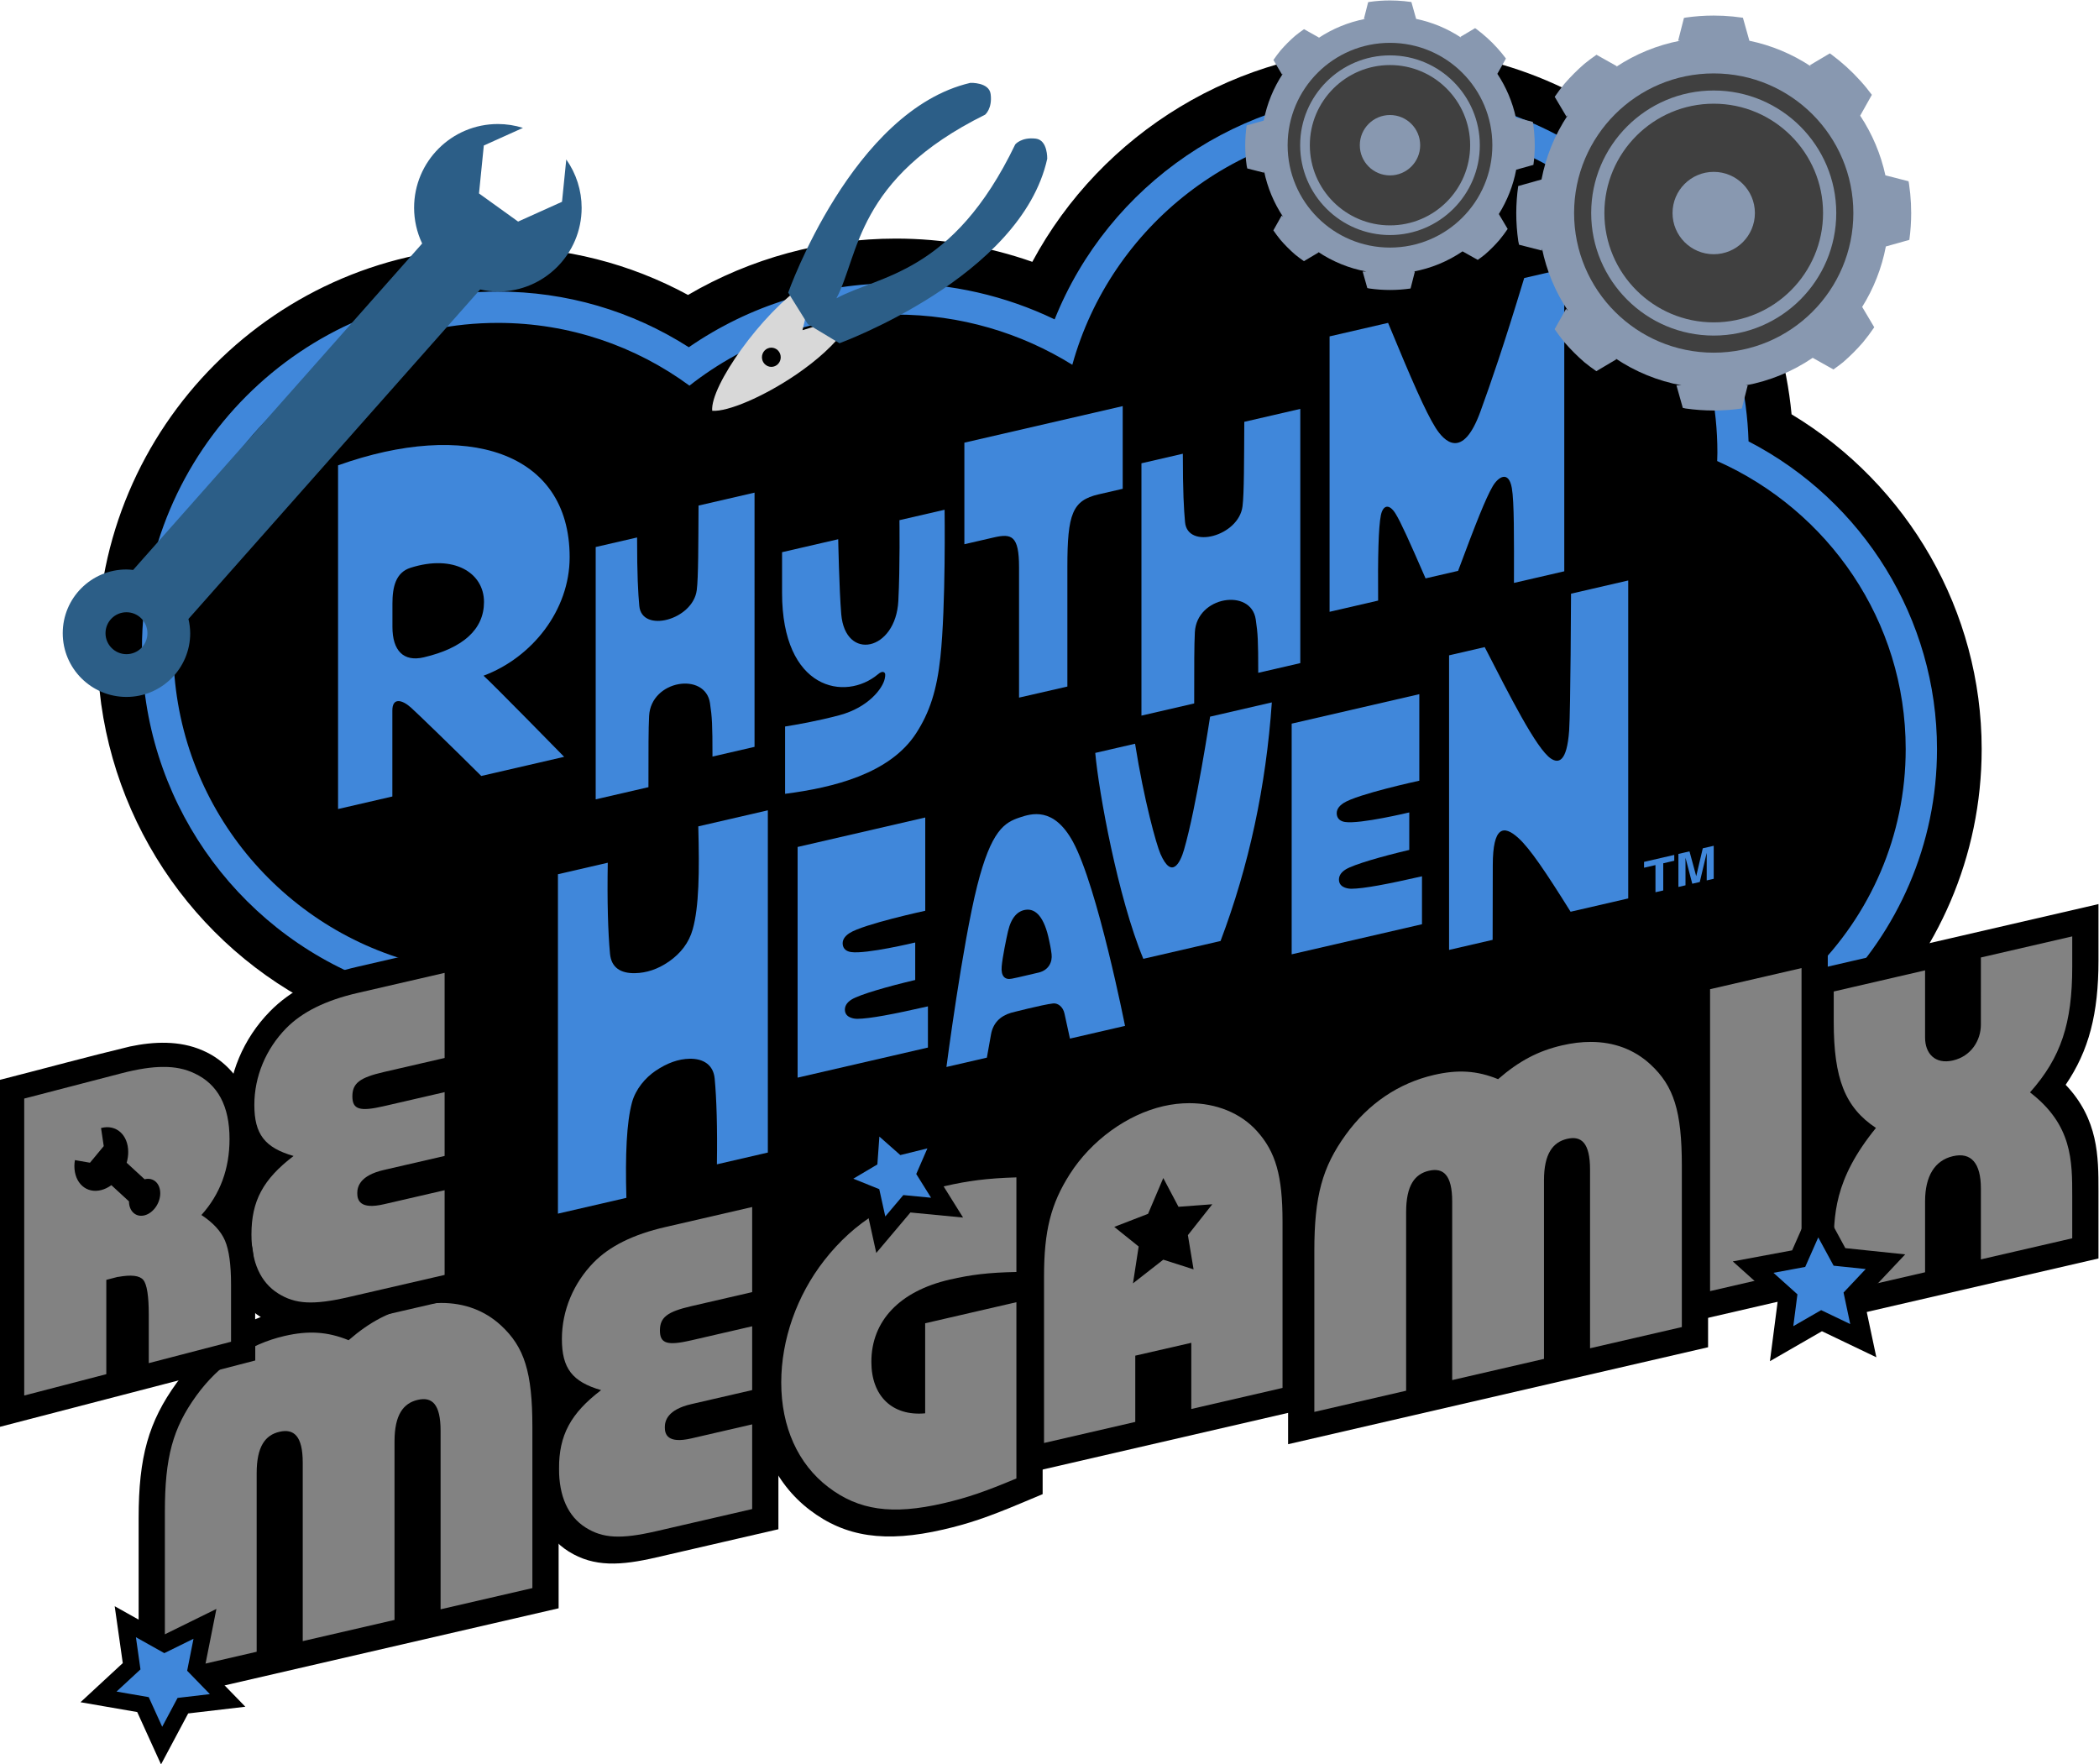 <?xml version="1.0" encoding="UTF-8" standalone="no"?>
<!-- Created with Inkscape (http://www.inkscape.org/) -->

<svg
   version="1.1"
   id="svg2"
   width="666.667"
   height="560.393"
   viewBox="0 0 666.667 560.393"
   sodipodi:docname="Rhythm Heaven Re-Megamix Logo (Flat).ai"
   xmlns:inkscape="http://www.inkscape.org/namespaces/inkscape"
   xmlns:sodipodi="http://sodipodi.sourceforge.net/DTD/sodipodi-0.dtd"
   xmlns="http://www.w3.org/2000/svg"
   xmlns:svg="http://www.w3.org/2000/svg">
  <defs
     id="defs6">
    <clipPath
       clipPathUnits="userSpaceOnUse"
       id="clipPath16">
      <path
         d="M 0,420.295 H 500 V 0 H 0 Z"
         id="path14" />
    </clipPath>
  </defs>
  <sodipodi:namedview
     id="namedview4"
     pagecolor="#ffffff"
     bordercolor="#000000"
     borderopacity="0.25"
     inkscape:showpageshadow="2"
     inkscape:pageopacity="0.0"
     inkscape:pagecheckerboard="0"
     inkscape:deskcolor="#d1d1d1" />
  <g
     id="g8"
     inkscape:groupmode="layer"
     inkscape:label="Rhythm Heaven Re-Megamix Logo (Flat)"
     transform="matrix(1.333,0,0,-1.333,0,560.393)">
    <g
       id="g10">
      <g
         id="g12"
         clip-path="url(#clipPath16)">
        <g
           id="g18"
           transform="translate(426.876,321.684)">
          <path
             d="m 0,0 c -4.618,48.823 -45.891,87.151 -95.955,87.151 -35.941,0 -68.438,-20.113 -84.955,-50.821 -10.383,3.65 -21.372,5.539 -32.531,5.539 -17.428,0 -34.598,-4.706 -49.504,-13.428 -13.853,7.519 -29.294,11.444 -45.307,11.444 -52.624,0 -95.438,-42.88 -95.438,-95.586 0,-36.215 20.3,-68.616 51.312,-84.79 -2.334,-7.362 -3.534,-15.065 -3.534,-22.9 0,-42.672 35.546,-77.389 79.237,-77.389 26.469,0 50.151,12.589 64.591,32.434 17.599,-16.297 40.916,-25.697 65.841,-25.697 40.283,0 75.805,24.897 90.17,61.213 2.368,-0.179 4.743,-0.269 7.119,-0.269 51.969,0 94.247,41.874 94.247,93.346 C 45.293,-46.972 27.843,-16.788 0,0"
             style="fill:#000000;fill-opacity:1;fill-rule:nonzero;stroke:none"
             id="path20" />
        </g>
        <g
           id="g22"
           transform="translate(416.623,315.232)">
          <path
             d="m 0,0 c -1.422,45.986 -39.32,82.961 -85.702,82.961 -35.251,0 -66.778,-21.746 -79.635,-53.892 -11.744,5.654 -24.662,8.61 -37.851,8.61 -17.878,0 -34.813,-5.253 -49.314,-15.247 -13.597,8.694 -29.214,13.263 -45.497,13.263 -46.757,0 -84.796,-38.105 -84.796,-84.944 0,-35.464 21.894,-66.81 54.292,-79.283 -4.282,-8.839 -6.514,-18.504 -6.514,-28.406 0,-36.805 30.771,-66.749 68.595,-66.749 27.725,0 51.909,15.886 62.671,39.519 16.178,-20.539 40.922,-32.78 67.761,-32.78 38.647,0 72.369,25.728 82.9,62.178 4.751,-0.82 9.567,-1.234 14.389,-1.234 46.1,0 83.605,37.1 83.605,82.703 C 44.904,-42.449 27.436,-14.19 0,0"
             style="fill:#4087da;fill-opacity:1;fill-rule:nonzero;stroke:none"
             id="path24" />
        </g>
        <g
           id="g26"
           transform="translate(409.151,310.548)">
          <path
             d="m 0,0 c 0.017,0.67 0.051,1.335 0.051,2.01 0,43.174 -35.048,78.173 -78.28,78.173 -35.973,0 -66.257,-24.239 -75.422,-57.248 -12.176,7.568 -26.594,11.965 -42.064,11.965 -18.598,0 -35.679,-6.345 -49.161,-16.934 -12.796,9.393 -28.572,14.951 -45.65,14.951 -42.71,0 -77.333,-34.689 -77.333,-77.481 0,-36.069 24.6,-66.379 57.907,-75.013 -6.396,-9.37 -10.13,-20.599 -10.13,-32.677 0,-32.742 27.37,-59.284 61.133,-59.284 30.326,0 55.481,21.419 60.289,49.507 13.073,-25.389 39.565,-42.77 70.143,-42.77 38.365,0 70.314,27.348 77.366,63.565 6.352,-1.699 13.027,-2.62 19.923,-2.62 42.052,0 76.142,33.685 76.142,75.239 C 44.914,-38.063 26.474,-11.783 0,0"
             style="fill:#000000;fill-opacity:1;fill-rule:nonzero;stroke:none"
             id="path28" />
        </g>
        <path
           d="m 398.294,166.538 h 4.609 v 4.61 h -4.609 z"
           style="fill:#000000;fill-opacity:1;fill-rule:nonzero;stroke:none"
           id="path30" />
        <g
           id="g32"
           transform="translate(406.655,210.627)">
          <path
             d="m 0,0 v 6.57 l -1.652,-6.951 -1.789,-0.413 -1.613,6.198 v -6.571 l -1.69,-0.39 v 7.865 l 2.641,0.61 1.593,-5.871 0.02,0.005 1.553,6.597 2.608,0.602 V 0.386 Z m -12.209,-2.819 v 6.47 L -14.93,3.023 v 1.391 l 7.196,1.661 v -1.39 l -2.622,-0.606 v -6.47 z"
             style="fill:#4087da;fill-opacity:1;fill-rule:nonzero;stroke:none"
             id="path34" />
        </g>
        <g
           id="g36"
           transform="translate(374.328,278.946)">
          <path
             d="m 0,0 c 0,0 -0.106,-27.736 -0.451,-32.615 -0.54,-7.62 -2.588,-7.825 -4.33,-6.682 -3.477,2.281 -9.974,15.271 -15.79,26.567 l -8.488,-1.96 v -70.188 l 10.378,2.396 0.035,17.809 c 0.018,9.142 2.514,9.737 6.141,6.416 2.752,-2.52 6.497,-8.077 12.399,-17.526 l 13.732,3.17 V 3.146 Z"
             style="fill:#4087da;fill-opacity:1;fill-rule:nonzero;stroke:none"
             id="path38" />
        </g>
        <g
           id="g40"
           transform="translate(321.949,208.636)">
          <path
             d="m 0,0 c -0.315,-0.001 -2.646,0.078 -2.896,1.856 -0.144,1.03 0.351,1.997 1.594,2.758 1.946,1.19 8.678,3.125 15.14,4.64 v 8.936 c 0,0 -11.7,-2.815 -15.299,-2.28 -1.093,0.162 -1.821,0.74 -1.966,1.75 -0.147,1.032 0.372,1.962 1.594,2.757 3.291,2.144 18.062,5.33 18.062,5.33 v 20.619 l -30.413,-7.022 v -54.962 l 31.05,7.168 V 2.97 C 8.579,1.087 2.978,0.016 0,0"
             style="fill:#4087da;fill-opacity:1;fill-rule:nonzero;stroke:none"
             id="path42" />
        </g>
        <g
           id="g44"
           transform="translate(288.327,249.644)">
          <path
             d="m 0,0 c 0,0 -3.295,-21.707 -6.22,-31.738 -0.836,-2.866 -2.856,-7.252 -5.604,-0.981 -0.985,2.246 -3.906,12.74 -6.051,26.267 l -9.487,-2.19 c 0.83,-9.302 5.384,-34.424 11.453,-49.061 l 18.401,4.248 c 6.774,17.926 10.837,36.858 12.218,56.851 z"
             style="fill:#4087da;fill-opacity:1;fill-rule:nonzero;stroke:none"
             id="path46" />
        </g>
        <g
           id="g48"
           transform="translate(247.555,188.688)">
          <path
             d="m 0,0 c -1.466,-0.319 -4.8,-1.163 -6.504,-1.482 -1.63,-0.32 -2.583,0.6 -2.381,2.927 0.183,2.177 1.139,6.793 1.502,8.353 0.802,3.447 2.378,4.884 4.232,5.142 2.376,0.331 4.452,-1.746 5.588,-7.376 C 2.546,7.02 2.824,5.89 3.004,4.354 3.224,2.49 2.309,0.582 0,0 M 8.11,31.116 C 3.505,39.6 -1.851,37.842 -4.594,36.934 -8.189,35.745 -11.381,33.898 -14.72,20.653 -18.229,6.73 -22.051,-22.515 -22.051,-22.515 l 9.635,2.224 0.99,5.545 c 0.478,2.679 2.182,4.38 4.781,5.144 0,0 7.465,1.938 10.014,2.228 1.076,0.122 2.341,-0.728 2.709,-2.413 l 1.301,-5.966 13.122,3.029 c 0,0 -6.527,33.037 -12.391,43.84"
             style="fill:#4087da;fill-opacity:1;fill-rule:nonzero;stroke:none"
             id="path50" />
        </g>
        <g
           id="g52"
           transform="translate(204.229,177.646)">
          <path
             d="m 0,0 c -0.315,-0.002 -2.646,0.077 -2.895,1.856 -0.145,1.03 0.35,1.997 1.593,2.757 1.946,1.191 8.678,3.125 15.14,4.641 v 8.935 c 0,0 -11.7,-2.815 -15.299,-2.28 -1.093,0.163 -1.821,0.74 -1.965,1.75 -0.148,1.032 0.372,1.962 1.593,2.758 3.291,2.144 18.062,5.33 18.062,5.33 v 22.224 l -30.413,-7.022 v -54.963 l 31.05,7.169 V 2.97 C 8.579,1.087 2.978,0.017 0,0"
             style="fill:#4087da;fill-opacity:1;fill-rule:nonzero;stroke:none"
             id="path54" />
        </g>
        <g
           id="g56"
           transform="translate(166.379,223.501)">
          <path
             d="m 0,0 c 0.292,-10.951 0.175,-19.148 -1.328,-24.527 -0.913,-3.267 -2.922,-5.754 -5.604,-7.637 -2.733,-1.917 -5.472,-2.757 -8.154,-2.811 -3.272,-0.064 -5.636,1.209 -5.95,4.641 -0.479,5.224 -0.691,12.525 -0.531,21.673 l -11.873,-2.741 v -80.873 l 16.308,3.764 c -0.292,10.316 0.06,17.967 1.328,22.698 0.865,3.225 3.231,5.955 5.605,7.557 2.774,1.874 5.466,2.847 8.154,2.891 3.267,0.052 5.642,-1.462 5.95,-4.72 0.451,-4.773 0.664,-11.659 0.531,-20.436 l 12.138,2.803 V 3.827 Z"
             style="fill:#4087da;fill-opacity:1;fill-rule:nonzero;stroke:none"
             id="path58" />
        </g>
        <g
           id="g60"
           transform="translate(363.171,354.154)">
          <path
             d="m 0,0 c -5.062,-16.718 -7.928,-24.892 -10.424,-31.783 -4.255,-11.726 -8.667,-7.12 -10.723,-3.85 -2.391,3.832 -5.644,11.286 -11.287,24.945 l -13.94,-3.217 v -65.622 l 11.567,2.67 c -0.088,10.46 0.088,17.562 0.651,20.322 0.51,2.479 2.004,2.83 3.515,0.369 1.248,-2.022 3.218,-6.399 7.138,-15.399 l 7.75,1.789 c 4.273,11.479 6.577,17.267 8.212,20.097 1.318,2.303 3.832,3.92 4.588,-0.334 0.58,-3.217 0.527,-11.945 0.51,-22.633 l 11.989,2.768 V 2.204 Z"
             style="fill:#4087da;fill-opacity:1;fill-rule:nonzero;stroke:none"
             id="path62" />
        </g>
        <g
           id="g64"
           transform="translate(296.476,319.892)">
          <path
             d="m 0,0 c -0.053,-8.965 -0.035,-17.14 -0.422,-20.128 -0.896,-7.138 -13.097,-10.354 -13.694,-3.78 -0.281,3.094 -0.528,7.181 -0.528,16.305 l -9.862,-2.276 v -60.122 l 12.569,2.902 c 0,9.545 0,13.693 0.159,16.963 0.439,8.614 13.378,10.565 14.503,3.076 0.509,-3.41 0.597,-5.045 0.597,-12.745 l 10.021,2.313 V 3.081 Z"
             style="fill:#4087da;fill-opacity:1;fill-rule:nonzero;stroke:none"
             id="path66" />
        </g>
        <g
           id="g68"
           transform="translate(229.78,314.926)">
          <path
             d="m 0,0 v -24.2 l 7.014,1.619 c 4.254,0.983 6.012,0.429 6.012,-7.102 v -31.064 l 11.515,2.639 v 28.496 c 0,12.657 1.188,15.852 7.453,17.298 l 5.732,1.323 v 19.7 z"
             style="fill:#4087da;fill-opacity:1;fill-rule:nonzero;stroke:none"
             id="path70" />
        </g>
        <g
           id="g72"
           transform="translate(225.068,298.943)">
          <path
             d="m 0,0 -10.759,-2.484 c 0,0 0.158,-11.075 -0.263,-19.232 -0.616,-11.936 -12.64,-14.503 -13.606,-3.146 -0.493,5.959 -0.721,17.837 -0.721,17.837 l -13.378,-3.088 v -9.686 c 0,-23.118 15.03,-25.965 22.888,-19.373 0.475,0.404 0.949,0.651 1.336,0.475 0.44,-0.194 0.422,-0.668 0.246,-1.547 -0.474,-2.303 -3.885,-6.856 -10.776,-8.702 -5.256,-1.407 -10.407,-2.294 -12.973,-2.698 v -16.042 c 11.567,1.495 24.962,4.799 31.203,14.398 3.252,5.01 4.957,10.301 5.801,18.142 C 0.316,-22.806 0,0 0,0"
             style="fill:#4087da;fill-opacity:1;fill-rule:nonzero;stroke:none"
             id="path74" />
        </g>
        <g
           id="g76"
           transform="translate(166.441,299.94)">
          <path
             d="m 0,0 c -0.053,-8.965 -0.035,-17.14 -0.422,-20.128 -0.896,-7.137 -13.097,-10.354 -13.694,-3.78 -0.281,3.095 -0.528,7.182 -0.528,16.305 l -9.862,-2.276 V -70 l 12.569,2.901 c 0,9.546 0,13.693 0.159,16.963 0.439,8.614 13.378,10.565 14.503,3.076 0.509,-3.41 0.597,-5.045 0.597,-12.745 l 10.021,2.314 V 3.081 Z"
             style="fill:#4087da;fill-opacity:1;fill-rule:nonzero;stroke:none"
             id="path78" />
        </g>
        <g
           id="g80"
           transform="translate(100.976,263.779)">
          <path
             d="m 0,0 c -4.799,-1.125 -7.471,1.547 -7.471,7.26 v 5.52 c 0,3.982 0.773,7.436 4.325,8.561 10.31,3.267 17.491,-1.177 17.491,-8.156 C 14.345,6.663 9.353,2.198 0,0 m 34.754,23.855 c 0,25.367 -24.821,32.733 -55.181,21.887 v -81.887 l 12.938,2.987 v 20.501 c 0,3.129 2.303,2.584 4.43,0.686 1.495,-1.337 10.477,-10.038 16.753,-16.297 l 19.752,4.56 c 0,0 -17.22,17.591 -19.207,19.331 11.568,4.324 20.515,15.594 20.515,28.232"
             style="fill:#4087da;fill-opacity:1;fill-rule:nonzero;stroke:none"
             id="path82" />
        </g>
        <g
           id="g84"
           transform="translate(500,204.984)">
          <path
             d="m 0,0 -69.333,-16.021 v -84.425 L 0,-84.439 v 16.189 c 0,8.024 -0.001,16.979 -7.819,25.193 C -2.26,-34.901 0,-26.048 0,-13.494 Z"
             style="fill:#000000;fill-opacity:1;fill-rule:nonzero;stroke:none"
             id="path86" />
        </g>
        <g
           id="g88"
           transform="translate(471.984,192.263)">
          <path
             d="m 0,0 -0.003,-16.021 c 0,-3.725 -2.319,-7.513 -6.648,-8.513 -4.329,-0.999 -6.648,1.718 -6.648,5.444 v 16.021 l -21.764,-5.036 v -7.231 c 0,-13.484 2.679,-20.395 10.059,-25.278 -10.074,-12.399 -10.087,-20.856 -10.059,-29.482 v -9.933 l 21.764,5.025 v 16.902 c 0,6.027 2.319,9.759 6.648,10.759 C -2.322,-46.344 0,-49.006 0,-55.032 v -16.902 l 21.765,5.025 v 9.933 c 0,8.632 0,17.099 -10.061,24.837 7.379,8.288 10.061,16.438 10.061,29.922 v 7.242 z"
             style="fill:#828282;fill-opacity:1;fill-rule:nonzero;stroke:none"
             id="path90" />
        </g>
        <g
           id="g92"
           transform="translate(401.205,189.514)">
          <path
             d="m 0,0 v -84.443 l 34.296,7.918 V 7.918 Z"
             style="fill:#000000;fill-opacity:1;fill-rule:nonzero;stroke:none"
             id="path94" />
        </g>
        <g
           id="g96"
           transform="translate(407.457,184.706)">
          <path
             d="m 0,0 v -71.938 l 21.792,5.03 V 5.03 Z"
             style="fill:#828282;fill-opacity:1;fill-rule:nonzero;stroke:none"
             id="path98" />
        </g>
        <g
           id="g100"
           transform="translate(397.935,172.009)">
          <path
             d="m 0,0 c -6.549,6.017 -15.44,7.944 -25.713,5.572 -5.608,-1.295 -10.452,-3.533 -15.275,-7.108 -4.824,1.348 -9.666,1.35 -15.276,0.056 -10.272,-2.373 -19.164,-8.405 -25.713,-17.446 -6.678,-9.221 -9.045,-17.636 -9.045,-32.155 V -95.719 L 9.047,-72.616 v 44.637 C 9.047,-13.458 6.68,-6.137 0,0"
             style="fill:#000000;fill-opacity:1;fill-rule:nonzero;stroke:none"
             id="path102" />
        </g>
        <g
           id="g104"
           transform="translate(372.221,171.329)">
          <path
             d="m 0,0 c -5.668,-1.309 -10.23,-3.678 -15.274,-8.06 -5.043,2.053 -9.58,2.324 -15.276,1.008 -8.417,-1.944 -15.652,-6.832 -20.995,-14.208 -5.619,-7.757 -7.511,-14.671 -7.511,-27.698 v -38.384 l 21.87,5.05 v 42.54 c 0,6.411 2.066,9.094 5.442,9.872 3.375,0.779 5.534,-0.927 5.534,-7.338 v -42.541 l 21.871,5.049 v 42.542 c 0,6.41 2.159,9.114 5.533,9.894 3.376,0.779 5.443,-0.951 5.443,-7.361 v -42.541 l 21.872,5.049 v 38.385 c 0,13.027 -1.894,19.067 -7.513,24.229 -3.847,3.535 -8.662,5.33 -14.208,5.33 C 4.631,0.817 2.364,0.547 0,0"
             style="fill:#828282;fill-opacity:1;fill-rule:nonzero;stroke:none"
             id="path106" />
        </g>
        <g
           id="g108"
           transform="translate(304.485,155.812)">
          <path
             d="m 0,0 c -6.249,6.931 -16.715,9.717 -27.312,7.271 -10.584,-2.444 -21.042,-10.059 -27.292,-19.876 -5.375,-8.439 -7.374,-16.142 -7.374,-28.421 v -45.898 l 69.332,16.007 v 45.896 C 7.354,-12.726 5.361,-5.944 0,0"
             style="fill:#000000;fill-opacity:1;fill-rule:nonzero;stroke:none"
             id="path110" />
        </g>
        <g
           id="g112"
           transform="translate(271.308,123.397)">
          <path
             d="m 0,0 -5.813,4.67 8.053,3.118 3.625,8.527 3.625,-6.852 8.054,0.6 -5.815,-7.355 1.354,-8.155 -7.218,2.307 -7.219,-5.641 z M 5.865,33.434 C -2.761,31.44 -11.281,25.29 -16.417,17.226 -20.919,10.159 -22.549,3.743 -22.549,-7.168 v -39.645 l 21.739,5.018 v 15.788 l 13.35,3.062 v -15.767 l 21.738,5.018 V 5.951 c 0,10.911 -1.618,16.585 -6.112,21.569 -3.895,4.319 -9.74,6.631 -16.097,6.631 -2.032,0 -4.115,-0.235 -6.204,-0.717"
             style="fill:#828282;fill-opacity:1;fill-rule:nonzero;stroke:none"
             id="path114" />
        </g>
        <g
           id="g116"
           transform="translate(243.406,146.282)">
          <path
             d="m 0,0 c -7.178,-0.218 -12.144,-0.828 -18.323,-2.255 -14.015,-3.236 -24.882,-9.997 -33.219,-20.671 -7.608,-9.74 -11.972,-22.062 -11.972,-33.806 0,-12.237 4.634,-22.509 13.047,-28.928 8.468,-6.463 17.978,-7.859 31.799,-4.668 6.044,1.395 10.564,2.927 18.6,6.302 l 5.091,2.138 V 0.153 Z"
             style="fill:#000000;fill-opacity:1;fill-rule:nonzero;stroke:none"
             id="path118" />
        </g>
        <g
           id="g120"
           transform="translate(225.083,137.774)">
          <path
             d="m 0,0 c -12.398,-2.862 -21.52,-8.504 -28.692,-17.686 -6.577,-8.42 -10.246,-18.955 -10.246,-29.094 0,-10.593 3.983,-19.413 11.201,-24.92 7.248,-5.53 15.175,-6.688 27.393,-3.867 5.848,1.35 10.165,2.87 17.438,5.924 v 41.993 l -21.739,-5.019 v -21.453 c -7.776,-0.719 -12.819,4.051 -12.819,12.259 0,9.765 6.741,16.848 18.632,19.593 5.107,1.18 9.264,1.688 15.926,1.823 V 2.094 C 10.007,1.88 5.441,1.256 0,0"
             style="fill:#828282;fill-opacity:1;fill-rule:nonzero;stroke:none"
             id="path122" />
        </g>
        <g
           id="g124"
           transform="translate(158.585,134.296)">
          <path
             d="m 0,0 c -9.151,-2.063 -16.019,-5.583 -21.019,-10.697 -6.314,-6.457 -9.937,-15.09 -9.937,-23.687 0,-6.012 1.588,-10.256 5.116,-13.201 -3.969,-5.134 -5.806,-10.838 -5.806,-17.668 0,-8.467 2.958,-14.797 8.551,-18.307 6.058,-3.801 12.478,-3.363 20.874,-1.425 l 29.105,6.719 V 6.207 Z"
             style="fill:#000000;fill-opacity:1;fill-rule:nonzero;stroke:none"
             id="path126" />
        </g>
        <g
           id="g128"
           transform="translate(158.567,128.039)">
          <path
             d="m 0,0 c -7.698,-1.754 -13.341,-4.581 -17.12,-8.446 -4.791,-4.9 -7.565,-11.443 -7.565,-18.238 0,-6.98 2.468,-10.191 9.343,-12.179 -7.272,-5.549 -10.033,-10.727 -10.033,-18.689 0,-6.584 2.139,-11.412 6.37,-14.066 4.053,-2.543 8.282,-2.825 16.801,-0.858 l 22.854,5.277 v 20.178 L 6.158,-50.367 c -5.733,-1.323 -6.317,1.023 -6.317,2.642 0,1.513 0.584,4.204 6.317,5.528 l 14.492,3.344 v 15.204 L 6.158,-26.996 c -5.733,-1.323 -7.486,-0.79 -7.486,2.342 0,3.132 1.753,4.474 7.486,5.798 l 14.492,3.345 V 4.767 Z"
             style="fill:#828282;fill-opacity:1;fill-rule:nonzero;stroke:none"
             id="path130" />
        </g>
        <g
           id="g132"
           transform="translate(124.054,109.81)">
          <path
             d="m 0,0 c -6.548,6.018 -15.439,7.944 -25.712,5.573 -5.61,-1.295 -10.454,-3.534 -15.275,-7.108 -4.823,1.348 -9.666,1.349 -15.276,0.055 -10.273,-2.372 -19.164,-8.405 -25.713,-17.446 -6.679,-9.22 -9.046,-17.635 -9.046,-32.155 V -95.718 L 9.047,-72.615 v 44.636 C 9.047,-13.458 6.68,-6.136 0,0"
             style="fill:#000000;fill-opacity:1;fill-rule:nonzero;stroke:none"
             id="path134" />
        </g>
        <g
           id="g136"
           transform="translate(98.342,109.132)">
          <path
             d="m 0,0 c -5.67,-1.31 -10.233,-3.679 -15.276,-8.061 -5.042,2.053 -9.578,2.324 -15.274,1.008 -8.418,-1.944 -15.653,-6.832 -20.996,-14.208 -5.619,-7.757 -7.511,-14.672 -7.511,-27.699 v -38.383 l 21.871,5.049 v 42.541 c 0,6.41 2.066,9.094 5.441,9.872 3.374,0.779 5.535,-0.928 5.535,-7.338 v -42.542 l 21.87,5.051 v 42.541 c 0,6.41 2.159,9.114 5.534,9.893 3.376,0.779 5.441,-0.949 5.441,-7.36 v -42.542 l 21.872,5.05 v 38.385 c 0,13.026 -1.893,19.067 -7.512,24.229 -3.847,3.535 -8.662,5.33 -14.209,5.33 C 4.63,0.817 2.364,0.545 0,0"
             style="fill:#828282;fill-opacity:1;fill-rule:nonzero;stroke:none"
             id="path138" />
        </g>
        <g
           id="g140"
           transform="translate(85.305,190.083)">
          <path
             d="m 0,0 c -9.151,-2.063 -16.018,-5.583 -21.02,-10.697 -6.314,-6.457 -9.936,-15.09 -9.936,-23.686 0,-6.013 1.588,-10.257 5.116,-13.202 -3.969,-5.134 -5.805,-10.838 -5.805,-17.668 0,-8.467 2.956,-14.796 8.55,-18.307 6.057,-3.8 12.478,-3.363 20.873,-1.425 l 29.107,6.72 V 6.207 Z"
             style="fill:#000000;fill-opacity:1;fill-rule:nonzero;stroke:none"
             id="path142" />
        </g>
        <g
           id="g144"
           transform="translate(85.288,183.827)">
          <path
             d="m 0,0 c -7.698,-1.755 -13.341,-4.582 -17.12,-8.446 -4.791,-4.9 -7.566,-11.443 -7.566,-18.239 0,-6.98 2.469,-10.191 9.344,-12.179 -7.272,-5.549 -10.033,-10.727 -10.033,-18.689 0,-6.584 2.139,-11.412 6.37,-14.066 4.052,-2.542 8.281,-2.825 16.801,-0.858 L 20.65,-67.2 v 20.179 L 6.157,-50.367 c -5.732,-1.323 -6.317,1.022 -6.317,2.642 0,1.513 0.585,4.204 6.317,5.527 l 14.493,3.345 V -23.65 L 6.157,-26.997 c -5.732,-1.323 -7.485,-0.79 -7.485,2.342 0,3.133 1.753,4.474 7.485,5.798 l 14.493,3.345 V 4.767 Z"
             style="fill:#828282;fill-opacity:1;fill-rule:nonzero;stroke:none"
             id="path146" />
        </g>
        <g
           id="g148"
           transform="translate(0,82.3)">
          <path
             d="m 0,0 v 80.811 c 10.327,2.628 20.604,5.455 30.965,7.941 5.68,1.199 11.835,1.456 17.258,-0.916 5.411,-2.276 9.67,-7.129 11.137,-12.824 1.646,-5.812 1.346,-12.053 -0.187,-17.854 -0.778,-2.679 -1.885,-5.269 -3.341,-7.652 2.584,-2.846 4.154,-6.542 4.532,-10.359 0.788,-5.703 0.323,-11.472 0.456,-17.208 V 13.942 C 40.544,8.674 20.275,3.405 0,-1.864 Z"
             style="fill:#000000;fill-opacity:1;fill-rule:nonzero;stroke:none"
             id="path150" />
        </g>
        <g
           id="g152"
           transform="translate(24.138,151.64)">
          <path
             d="m 0,0 c 3.542,0.919 6.413,-1.646 6.412,-5.729 0,-0.839 -0.124,-1.706 -0.368,-2.56 l 4.274,-3.935 c 2.059,0.536 3.728,-0.954 3.727,-3.328 0,-2.372 -1.669,-4.727 -3.727,-5.261 -2.056,-0.534 -3.723,0.955 -3.724,3.325 l -4.195,3.859 C 1.637,-14.183 0.822,-14.576 0,-14.79 c -3.543,-0.922 -6.416,1.643 -6.415,5.727 0.005,0.463 0.047,0.933 0.127,1.407 l 3.587,-0.625 3.281,3.958 -0.642,4.302 C -0.041,-0.015 -0.021,-0.007 0,0 m -18.368,7.006 v -70.751 l 19.559,5.084 v 22.471 l 2.788,0.725 v -0.028 c 3.148,0.576 5.156,0.339 6.025,-0.714 0.87,-1.052 1.305,-3.808 1.305,-8.266 v -11.558 l 19.604,5.096 v 13.632 c 0,4.735 -0.48,8.22 -1.44,10.458 -0.959,2.24 -2.832,4.275 -5.62,6.107 4.466,4.962 6.699,11.003 6.699,18.121 0,7.809 -2.772,13.014 -8.318,15.616 -2.188,1.056 -4.661,1.57 -7.419,1.545 -2.728,0.017 -6.07,-0.49 -10.027,-1.519 z"
             style="fill:#828282;fill-opacity:1;fill-rule:nonzero;stroke:none"
             id="path154" />
        </g>
        <g
           id="g156"
           transform="translate(453.948,121.521)">
          <path
             d="m 0,0 -14.264,1.486 -6.868,12.639 -5.811,-13.168 -14.136,-2.63 10.687,-9.593 -1.837,-14.182 12.393,7.138 12.962,-6.208 -2.981,14.068 z"
             style="fill:#000000;fill-opacity:1;fill-rule:nonzero;stroke:none"
             id="path158" />
        </g>
        <g
           id="g160"
           transform="translate(444.538,118.029)">
          <path
             d="m 0,0 -7.645,0.796 -3.662,6.742 -3.105,-7.034 -7.566,-1.406 5.707,-5.123 -0.981,-7.591 6.635,3.822 6.928,-3.318 -1.592,7.511 z"
             style="fill:#4087da;fill-opacity:1;fill-rule:nonzero;stroke:none"
             id="path162" />
        </g>
        <g
           id="g164"
           transform="translate(222.786,141.002)">
          <path
             d="m 0,0 5.021,11.548 -12.22,-3.018 -9.439,8.336 -0.905,-12.559 -10.85,-6.431 11.685,-4.714 2.712,-12.303 8.137,9.643 12.544,-1.209 z"
             style="fill:#000000;fill-opacity:1;fill-rule:nonzero;stroke:none"
             id="path166" />
        </g>
        <g
           id="g168"
           transform="translate(218.315,140.67)">
          <path
             d="m 0,0 2.654,6.105 -6.45,-1.592 -4.99,4.406 -0.478,-6.636 -5.733,-3.397 6.184,-2.495 1.434,-6.503 4.3,5.095 6.609,-0.636 z"
             style="fill:#4087da;fill-opacity:1;fill-rule:nonzero;stroke:none"
             id="path170" />
        </g>
        <g
           id="g172"
           transform="translate(48.891,23.587)">
          <path
             d="m 0,0 2.672,13.457 -12.291,-6.052 -11.943,6.699 1.923,-13.555 -10.073,-9.323 13.514,-2.339 5.673,-12.474 6.47,12.141 13.622,1.597 z"
             style="fill:#000000;fill-opacity:1;fill-rule:nonzero;stroke:none"
             id="path174" />
        </g>
        <g
           id="g176"
           transform="translate(44.593,22.316)">
          <path
             d="m 0,0 1.513,7.618 -6.954,-3.425 -6.769,3.796 1.088,-7.671 -5.706,-5.282 7.671,-1.327 3.211,-7.06 3.663,6.874 7.698,0.903 z"
             style="fill:#4087da;fill-opacity:1;fill-rule:nonzero;stroke:none"
             id="path178" />
        </g>
        <g
           id="g180"
           transform="translate(408.325,416.689)">
          <path
             d="m 0,0 c -2.24,0 -4.478,-0.16 -6.695,-0.479 -0.133,-0.028 -0.267,-0.057 -0.4,-0.087 l -1.384,-5.422 h 0.487 c -5.451,-1.047 -10.64,-3.167 -15.265,-6.236 l 0.168,0.167 -4.846,2.718 c -0.985,-0.681 -1.944,-1.399 -2.875,-2.153 -1.693,-1.467 -3.28,-3.053 -4.747,-4.747 -0.82,-1.005 -1.597,-2.043 -2.332,-3.113 l 2.791,-4.705 0.331,0.331 c -3.088,-4.642 -5.218,-9.854 -6.267,-15.33 l -5.554,-1.564 c -0.301,-2.13 -0.454,-4.278 -0.461,-6.429 0,-2.241 0.16,-4.479 0.48,-6.697 0.058,-0.286 0.121,-0.571 0.185,-0.856 l 5.466,-1.396 v 0.498 c 1.087,-5.312 3.195,-10.363 6.208,-14.872 l -0.482,0.482 -2.711,-4.836 c 0.738,-1.077 1.52,-2.123 2.346,-3.134 1.467,-1.694 3.054,-3.28 4.747,-4.747 0.919,-0.745 1.867,-1.454 2.84,-2.126 l 4.779,2.836 -0.204,0.202 c 4.751,-3.189 10.107,-5.371 15.734,-6.41 h -1.22 l 1.511,-5.369 c 0.224,-0.05 0.45,-0.099 0.675,-0.147 2.217,-0.318 4.455,-0.478 6.695,-0.478 2.238,0 4.474,0.16 6.688,0.478 l 1.407,5.51 H 7.631 c 5.715,1.057 11.147,3.292 15.952,6.563 l 4.941,-2.771 c 0.78,0.547 1.543,1.118 2.288,1.712 1.694,1.467 3.28,3.053 4.748,4.747 0.953,1.154 1.85,2.354 2.69,3.594 l -2.868,4.835 -0.045,-0.045 c 2.777,4.424 4.703,9.328 5.678,14.46 l 5.599,1.575 c 0.291,2.118 0.437,4.254 0.437,6.392 0,0.77 -0.02,1.539 -0.058,2.308 -0.037,0.769 -0.094,1.536 -0.169,2.303 -0.075,0.766 -0.17,1.53 -0.283,2.292 -0.037,0.224 -0.076,0.448 -0.117,0.671 l -5.503,1.407 v -0.05 c -1.106,5.096 -3.151,9.94 -6.033,14.284 l 0.01,-0.011 2.784,4.964 c -0.425,0.57 -0.862,1.13 -1.312,1.679 -0.488,0.596 -0.991,1.179 -1.509,1.75 -0.516,0.57 -1.048,1.128 -1.591,1.672 -0.544,0.545 -1.102,1.076 -1.672,1.593 -0.571,0.517 -1.155,1.02 -1.75,1.507 -0.595,0.489 -1.202,0.963 -1.82,1.422 -0.119,0.084 -0.238,0.169 -0.358,0.252 l -4.773,-2.83 0.295,-0.294 c -4.468,2.969 -9.466,5.053 -14.721,6.137 H 8.497 L 6.956,-0.518 C 6.939,-0.515 6.922,-0.512 6.904,-0.51 6.143,-0.396 5.379,-0.302 4.612,-0.227 3.847,-0.151 3.078,-0.094 2.31,-0.056 1.54,-0.019 0.771,0 0.001,0 Z"
             style="fill:#8898b0;fill-opacity:1;fill-rule:evenodd;stroke:none"
             id="path182" />
        </g>
        <g
           id="g184"
           transform="translate(408.326,402.908)">
          <path
             d="m 0,0 c 18.374,0 33.27,-14.896 33.27,-33.27 0,-18.374 -14.896,-33.269 -33.27,-33.269 -18.374,0 -33.27,14.895 -33.27,33.269 C -33.27,-14.896 -18.374,0 0,0"
             style="fill:#404040;fill-opacity:1;fill-rule:evenodd;stroke:none"
             id="path186" />
        </g>
        <g
           id="g188"
           transform="translate(408.326,395.692)">
          <path
             d="m 0,0 c -14.365,0 -26.053,-11.687 -26.053,-26.053 0,-14.365 11.688,-26.052 26.053,-26.052 14.366,0 26.053,11.687 26.053,26.052 C 26.053,-11.687 14.366,0 0,0 m 0,-55.25 c -16.099,0 -29.196,13.098 -29.196,29.197 0,16.099 13.097,29.197 29.196,29.197 16.1,0 29.197,-13.098 29.197,-29.197 C 29.197,-42.152 16.1,-55.25 0,-55.25"
             style="fill:#8898b0;fill-opacity:1;fill-rule:nonzero;stroke:none"
             id="path190" />
        </g>
        <g
           id="g192"
           transform="translate(408.326,379.45)">
          <path
             d="m 0,0 c 5.419,0 9.812,-4.393 9.812,-9.812 0,-5.418 -4.393,-9.811 -9.812,-9.811 -5.418,0 -9.812,4.393 -9.812,9.811 C -9.812,-4.393 -5.418,0 0,0"
             style="fill:#8898b0;fill-opacity:1;fill-rule:evenodd;stroke:none"
             id="path194" />
        </g>
        <g
           id="g196"
           transform="translate(331.19,420.295)">
          <path
             d="M 0,0 C -1.643,0 -3.283,-0.117 -4.908,-0.351 -5.007,-0.372 -5.104,-0.393 -5.202,-0.415 L -6.216,-4.39 h 0.357 c -3.997,-0.767 -7.801,-2.321 -11.192,-4.572 l 0.123,0.123 -3.552,1.992 c -0.722,-0.499 -1.425,-1.025 -2.108,-1.578 -1.241,-1.075 -2.404,-2.239 -3.48,-3.48 -0.601,-0.737 -1.171,-1.498 -1.709,-2.283 l 2.046,-3.449 0.243,0.243 c -2.265,-3.403 -3.827,-7.224 -4.595,-11.239 l -4.072,-1.146 c -0.221,-1.562 -0.333,-3.137 -0.338,-4.714 0,-1.643 0.117,-3.283 0.351,-4.909 0.043,-0.21 0.089,-0.419 0.136,-0.628 l 4.007,-1.024 v 0.366 c 0.798,-3.895 2.343,-7.598 4.552,-10.904 l -0.354,0.353 -1.988,-3.545 c 0.542,-0.789 1.116,-1.556 1.721,-2.298 1.076,-1.241 2.239,-2.404 3.48,-3.48 0.674,-0.545 1.369,-1.065 2.082,-1.559 l 3.503,2.079 -0.148,0.149 c 3.483,-2.338 7.409,-3.938 11.534,-4.7 h -0.895 l 1.109,-3.935 c 0.165,-0.037 0.33,-0.073 0.495,-0.108 1.625,-0.234 3.265,-0.351 4.908,-0.351 1.641,0 3.279,0.118 4.903,0.351 l 1.031,4.039 H 5.595 c 4.189,0.775 8.172,2.414 11.694,4.812 l 3.623,-2.032 c 0.571,0.401 1.131,0.82 1.677,1.255 1.241,1.076 2.404,2.239 3.48,3.48 0.7,0.847 1.358,1.727 1.973,2.636 l -2.103,3.544 -0.033,-0.033 c 2.036,3.244 3.448,6.839 4.163,10.601 l 4.105,1.155 c 0.213,1.553 0.32,3.118 0.32,4.686 0,0.564 -0.015,1.128 -0.042,1.692 -0.028,0.564 -0.069,1.127 -0.124,1.688 -0.056,0.562 -0.125,1.122 -0.208,1.68 -0.027,0.165 -0.056,0.329 -0.086,0.493 L 30,-27.909 v -0.036 c -0.811,3.735 -2.311,7.287 -4.424,10.471 l 0.008,-0.007 2.041,3.639 c -0.312,0.418 -0.632,0.828 -0.961,1.231 -0.358,0.437 -0.727,0.864 -1.106,1.282 -0.379,0.419 -0.768,0.828 -1.167,1.226 -0.4,0.4 -0.808,0.789 -1.226,1.168 -0.419,0.379 -0.847,0.747 -1.283,1.105 -0.436,0.359 -0.881,0.706 -1.334,1.042 -0.087,0.062 -0.175,0.124 -0.263,0.185 l -3.498,-2.074 0.216,-0.216 c -3.276,2.177 -6.94,3.705 -10.793,4.499 H 6.229 L 5.1,-0.379 C 5.087,-0.377 5.074,-0.375 5.062,-0.374 4.503,-0.291 3.943,-0.222 3.381,-0.166 2.819,-0.111 2.257,-0.069 1.692,-0.042 1.129,-0.014 0.564,0 0,0"
             style="fill:#8898b0;fill-opacity:1;fill-rule:evenodd;stroke:none"
             id="path198" />
        </g>
        <g
           id="g200"
           transform="translate(331.19,410.192)">
          <path
             d="m 0,0 c 13.471,0 24.391,-10.92 24.391,-24.391 0,-13.47 -10.92,-24.39 -24.391,-24.39 -13.47,0 -24.39,10.92 -24.39,24.39 C -24.39,-10.92 -13.47,0 0,0"
             style="fill:#404040;fill-opacity:1;fill-rule:evenodd;stroke:none"
             id="path202" />
        </g>
        <g
           id="g204"
           transform="translate(331.191,404.901)">
          <path
             d="m 0,0 c -10.532,0 -19.101,-8.568 -19.101,-19.101 0,-10.531 8.569,-19.1 19.101,-19.1 10.531,0 19.1,8.569 19.1,19.1 C 19.1,-8.568 10.531,0 0,0 m 0,-40.505 c -11.803,0 -21.405,9.602 -21.405,21.404 0,11.803 9.602,21.406 21.405,21.406 11.803,0 21.404,-9.603 21.404,-21.406 0,-11.802 -9.601,-21.404 -21.404,-21.404"
             style="fill:#8898b0;fill-opacity:1;fill-rule:nonzero;stroke:none"
             id="path206" />
        </g>
        <g
           id="g208"
           transform="translate(331.19,392.994)">
          <path
             d="m 0,0 c 3.973,0 7.193,-3.22 7.193,-7.193 0,-3.972 -3.22,-7.193 -7.193,-7.193 -3.972,0 -7.192,3.221 -7.192,7.193 C -7.192,-3.22 -3.972,0 0,0"
             style="fill:#8898b0;fill-opacity:1;fill-rule:evenodd;stroke:none"
             id="path210" />
        </g>
        <g
           id="g212"
           transform="translate(183.784,337.564)">
          <path
             d="m 0,0 c 1.237,0.001 2.24,-1.023 2.24,-2.287 v -0.002 c 0,-1.264 -1.002,-2.288 -2.239,-2.288 H 0 c -1.236,0 -2.238,1.025 -2.238,2.288 C -2.238,-1.025 -1.236,0 0,0 M 8.592,9.139 12.315,5.639 7.422,4.168 Z M 7.916,15.051 C -2.316,8.183 -14.59,-9.146 -14.089,-15.035 c 3.644,-0.314 12.301,3.366 20.036,8.644 4.807,3.28 9.257,7.177 11.926,11.115 z"
             style="fill:#d8d8d8;fill-opacity:1;fill-rule:nonzero;stroke:none"
             id="path214" />
        </g>
        <g
           id="g216"
           transform="translate(231.208,400.657)">
          <path
             d="m 0,0 c -28.101,-6.529 -43.407,-49.979 -43.407,-49.979 l 4.675,-7.508 c 0.11,-0.051 7.541,-4.552 7.541,-4.552 0,0 43.281,15.779 49.504,43.949 0,0 0.146,4.453 -2.715,4.798 -3.473,0.418 -4.909,-1.376 -4.909,-1.376 -14.918,-31.022 -32.457,-31.127 -42.599,-36.662 5.418,10.207 4.574,28.496 35.415,43.744 0,0 1.779,1.453 1.323,4.922 C 4.453,0.194 0,0 0,0 Z"
             style="fill:#2c5e87;fill-opacity:1;fill-rule:nonzero;stroke:none"
             id="path218" />
        </g>
        <g
           id="g220"
           transform="translate(30.134,274.522)">
          <path
             d="M 0,0 C 2.758,0 4.993,-2.236 4.994,-4.994 4.995,-7.752 2.759,-9.99 0,-9.99 v 0 c -2.759,0 -4.995,2.237 -4.994,4.995 v 0.001 C -4.994,-2.236 -2.758,0 0,0 M 88.49,116.327 C 77.468,116.326 68.532,107.39 68.531,96.368 c 0.006,-2.944 0.662,-5.851 1.922,-8.511 L 1.587,10.076 C 1.061,10.142 0.531,10.181 0,10.191 c -8.387,0 -15.185,-6.798 -15.185,-15.185 0,-8.386 6.798,-15.185 15.185,-15.185 8.386,0 15.185,6.799 15.185,15.185 -0.012,1.142 -0.153,2.279 -0.42,3.39 l 69.516,78.512 c 1.381,-0.316 2.793,-0.485 4.21,-0.502 11.024,-0.001 19.961,8.936 19.961,19.959 v 0.003 c -0.002,4.123 -1.282,8.145 -3.662,11.512 l -1.014,-10.083 -10.463,-4.714 -9.317,6.703 1.148,11.42 9.326,4.2 c -1.935,0.609 -3.951,0.919 -5.979,0.921 z"
             style="fill:#2c5e87;fill-opacity:1;fill-rule:evenodd;stroke:none"
             id="path222" />
        </g>
      </g>
    </g>
  </g>
</svg>
